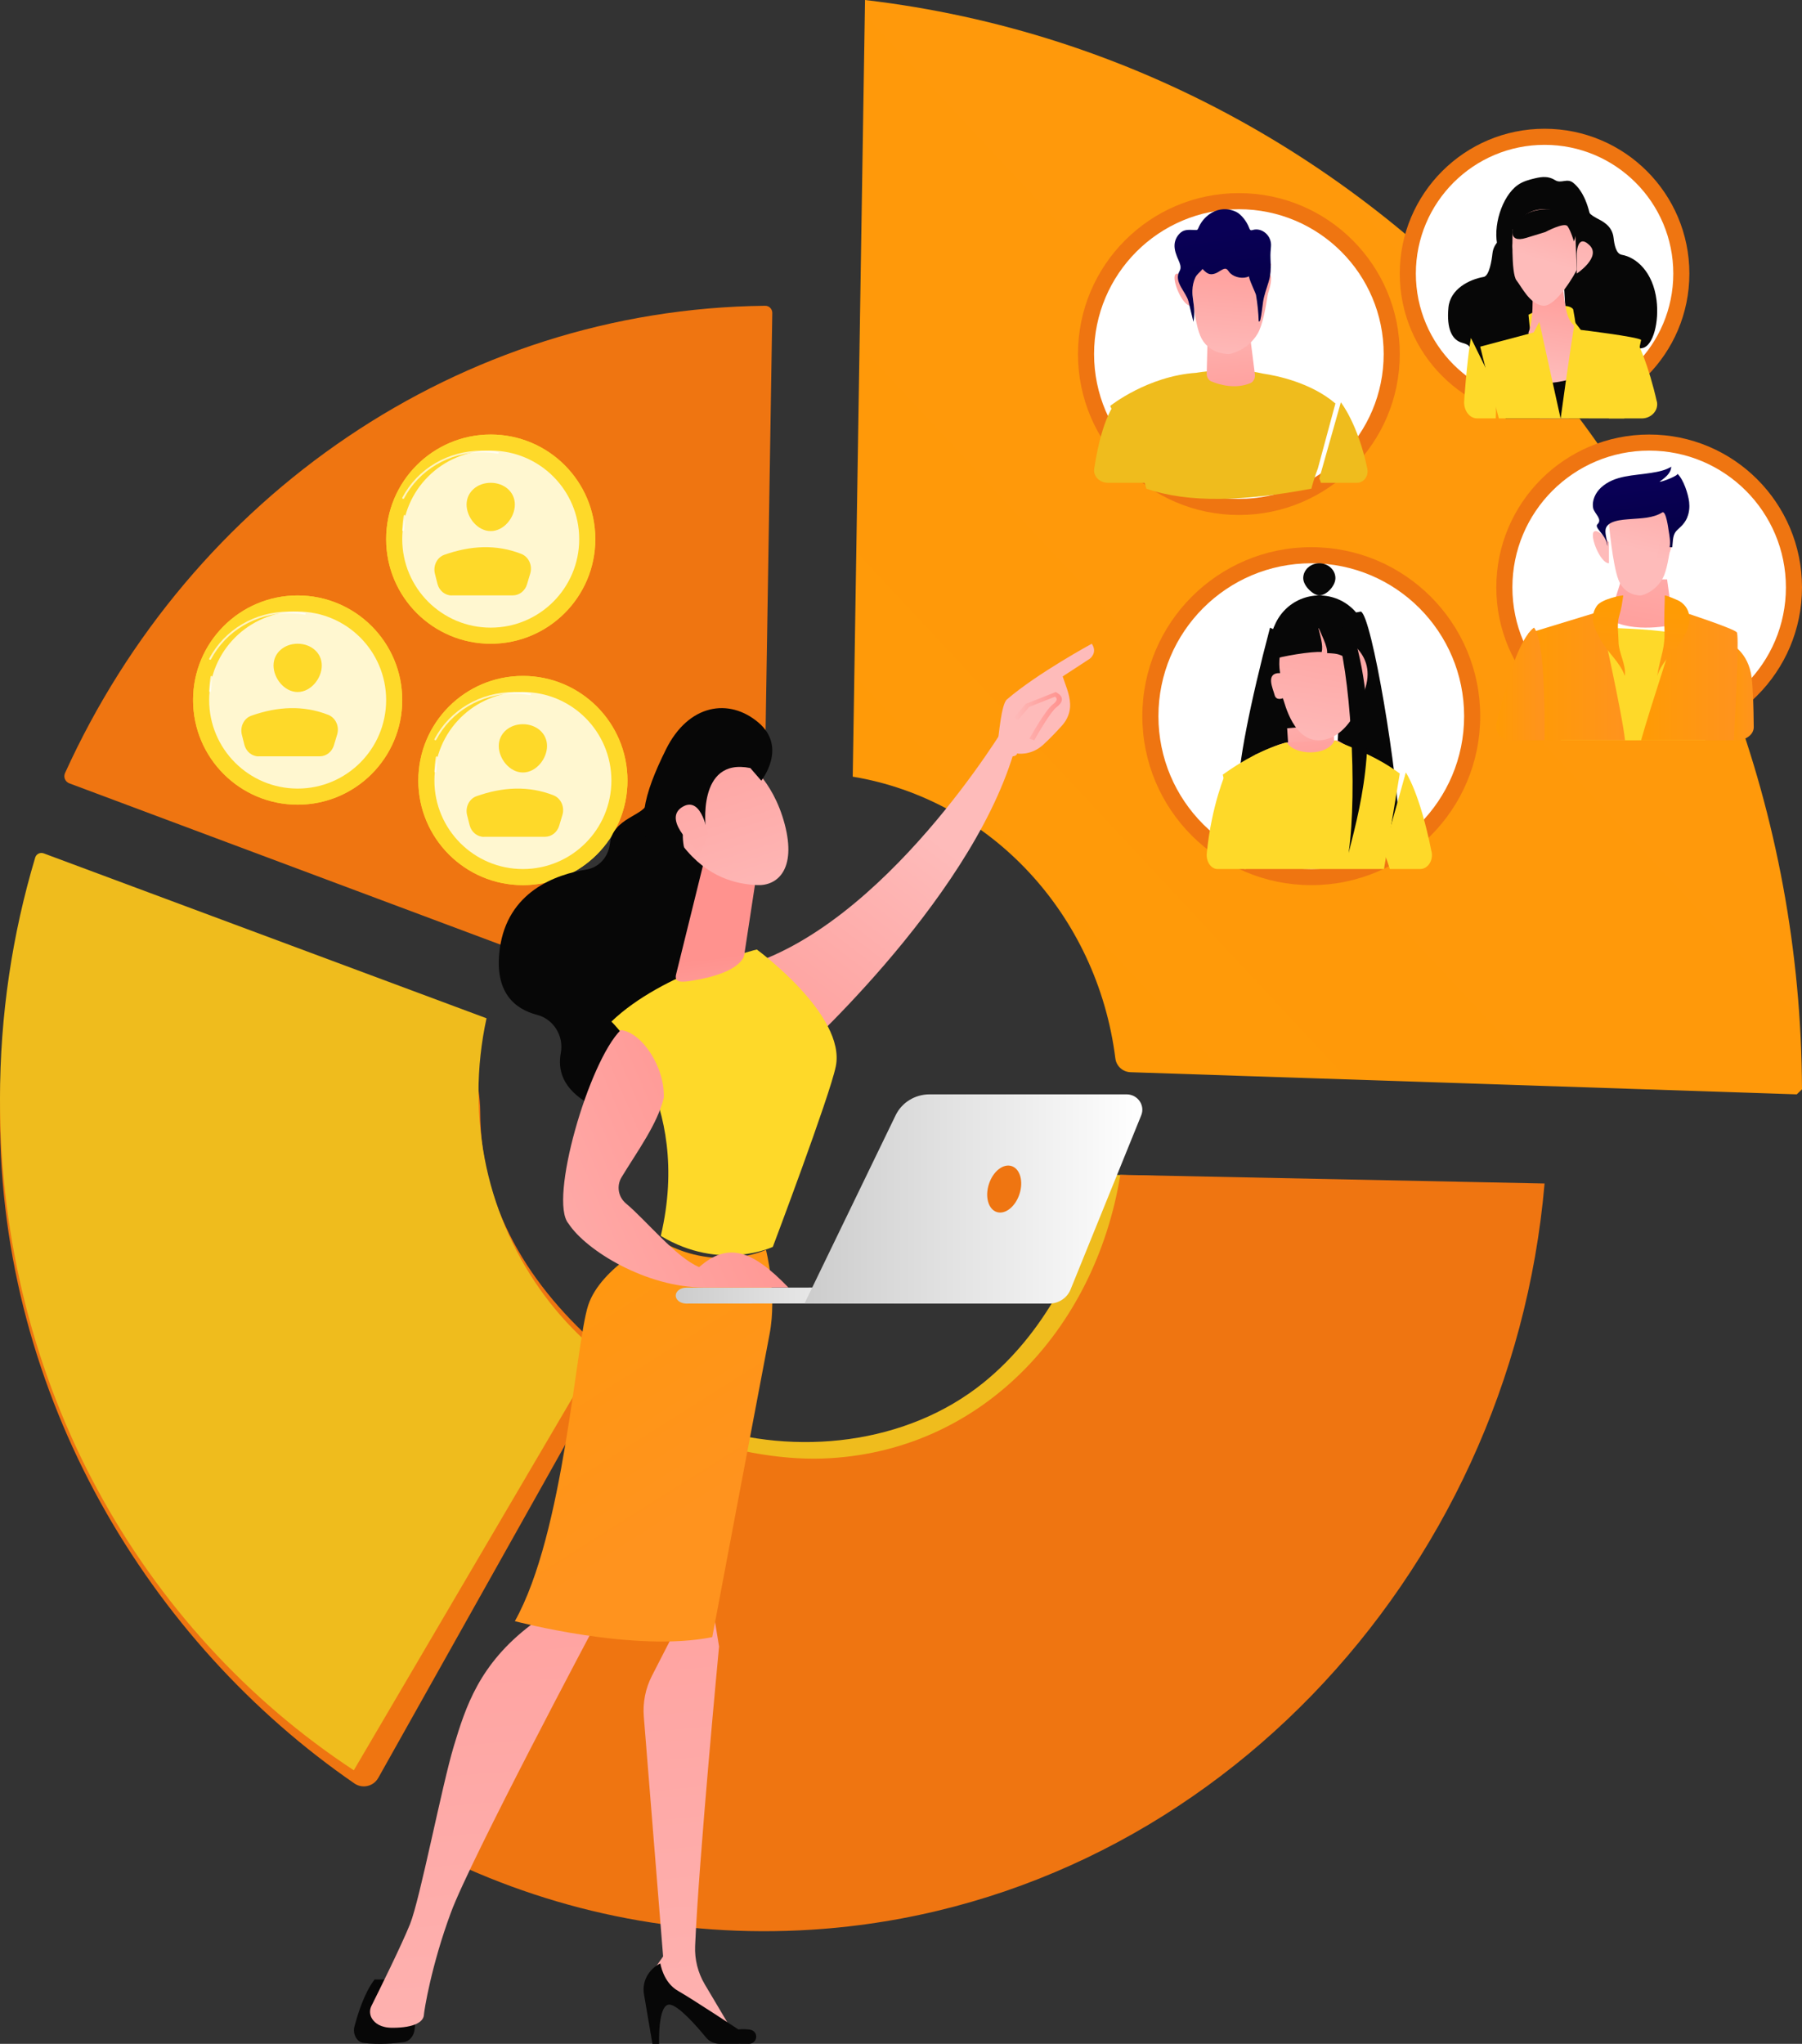 <svg width="112" height="127" viewBox="0 0 112 127" fill="none" xmlns="http://www.w3.org/2000/svg">
<rect x="0" y="0" width="112" height="127" fill="#333333" stroke="none"/>
<g clip-path="url(#clip0_71_350)">
<path d="M31.916 59C35.026 53.05 40.82 48.851 47.54 48.103L48 19.444C48 19.198 47.804 18.995 47.554 19C28.59 19.203 11.854 30.823 4.042 48.036C3.929 48.286 4.052 48.581 4.316 48.677L31.916 59Z" fill="#EF7511"/>
<path d="M69.248 73.005C68.864 72.995 68.515 73.237 68.403 73.605C68.082 74.635 67.49 76.603 67.393 76.854C66.922 78.068 66.374 79.248 65.728 80.38C64.534 82.479 63.005 84.398 61.117 85.922C56.335 89.781 49.461 90.497 43.728 88.587C43.563 88.533 43.403 88.475 43.243 88.412C42.942 88.301 42.607 88.427 42.456 88.703L28 114.967C35.019 118.473 41.626 119.392 49.913 118.86C73.99 117.322 92.903 97.843 95 73.692L69.252 73L69.248 73.005Z" fill="#EFBC1D"/>
<path d="M69.633 73C68.05 82.711 60.868 90.301 51.111 90.629C48.366 90.722 45.091 90.085 42.684 89.11C42.434 89.007 42.144 89.11 42.007 89.346L27 115.148C34.089 118.7 42.095 120.439 50.464 119.905C74.781 118.347 93.882 98.013 96 73.539L69.633 73Z" fill="#EF7511"/>
<path d="M23.513 110.47L37.945 84.755C38.047 84.571 38.003 84.344 37.843 84.213C33.402 80.499 29.848 75.511 29.848 69.049C29.848 67.452 29.137 65.135 29.463 63.641L2.318 54C0.813 58.866 0 64.052 0 69.421C0 86.777 9.285 102.044 22.028 110.818C22.524 111.162 23.216 111.002 23.508 110.475L23.513 110.47Z" fill="#EF7511"/>
<path d="M21.99 110L36.892 84.623C37.081 84.299 37.018 83.889 36.736 83.642C32.462 79.896 29.739 74.265 29.739 67.913C29.739 66.318 29.914 64.767 30.239 63.273L2.717 53.026C2.499 52.944 2.251 53.065 2.188 53.287C0.767 58.033 0 63.07 0 68.281C0 86.044 8.812 101.343 21.99 110Z" fill="#EFBC1D"/>
<path d="M53 48.26C61.561 49.68 68.198 56.828 69.323 65.764C69.381 66.242 69.781 66.609 70.268 66.624L111.674 68L112 67.686C111.873 33.331 87.034 3.898 53.764 0L53 48.26Z" fill="url(#paint0_linear_71_350)"/>
<path d="M77 32C82.523 32 87 27.523 87 22C87 16.477 82.523 12 77 12C71.477 12 67 16.477 67 22C67 27.523 71.477 32 77 32Z" fill="#EF7511"/>
<path d="M77 31C81.971 31 86 26.971 86 22C86 17.029 81.971 13 77 13C72.029 13 68 17.029 68 22C68 26.971 72.029 31 77 31Z" fill="white"/>
<path d="M71.732 30C71.879 29.381 72 28.979 72 28.979L69.369 25C69.369 25 68.519 25.768 68.008 29.124C67.937 29.589 68.342 30 68.868 30H71.737H71.732Z" fill="#EFBC1D"/>
<path d="M84.987 29.137C84.396 26.315 83.338 25 83.338 25L82 29.728C82 29.728 82.041 29.82 82.103 30H84.335C84.762 30 85.078 29.579 84.983 29.137H84.987Z" fill="#EFBC1D"/>
<path d="M71.251 30.363C73.851 31.276 77.385 31.146 81.508 30.363C81.605 29.982 81.736 29.57 81.911 29.101L83 25.071C81.474 23.768 79.335 23.337 78.508 23.216C76.593 22.762 74.352 23.165 74.352 23.165C71.314 23.369 69 25.224 69 25.224L70.881 29.31C71.032 29.653 71.153 30.006 71.251 30.367V30.363Z" fill="#EFBC1D"/>
<path d="M75.056 21L75 23.211C74.996 23.427 75.112 23.629 75.288 23.699C75.77 23.901 76.773 24.203 77.72 23.805C77.909 23.724 78.025 23.498 77.995 23.261L77.711 21H75.06H75.056Z" fill="url(#paint1_linear_71_350)"/>
<path d="M74 16.793C74 16.793 74.12 19.714 74.596 20.857C75.071 22 76.262 22 76.382 22C76.502 22 77.573 21.744 78.169 20.729C78.764 19.714 79 16.408 79 16.408C79 16.408 77.929 15.137 76.502 15.009C75.076 14.881 74.005 16.152 74.005 16.788L74 16.793Z" fill="url(#paint2_linear_71_350)"/>
<path d="M78.214 17.57C78.214 17.57 78.695 16.794 78.936 17.053C79.177 17.312 78.695 19 78.214 19C77.733 19 78.214 17.575 78.214 17.575V17.57Z" fill="url(#paint3_linear_71_350)"/>
<path d="M74 17.698C74 17.698 73.329 16.787 73.061 17.047C72.793 17.306 73.465 19 74 19V17.698Z" fill="url(#paint4_linear_71_350)"/>
<path d="M78.982 16.662C78.982 16.464 78.973 16.257 78.964 16.024C78.955 15.792 78.973 15.554 78.995 15.322C79.062 14.649 78.432 14.12 77.865 14.289C77.82 14.303 77.776 14.318 77.732 14.298C77.678 14.274 77.656 14.209 77.634 14.15C77.501 13.784 77.155 13.314 76.823 13.161C76.539 13.027 76.225 12.973 75.919 13.013C75.302 13.092 74.735 13.552 74.478 14.18C74.465 14.214 74.447 14.254 74.42 14.274C74.394 14.293 74.358 14.293 74.327 14.293C74.017 14.293 73.662 14.224 73.401 14.437C73.179 14.615 73.019 14.897 73.002 15.208C72.984 15.544 73.117 15.871 73.25 16.172C73.33 16.355 73.418 16.568 73.352 16.761C73.33 16.82 73.299 16.87 73.272 16.929C72.988 17.552 73.729 18.165 73.866 18.724L74.176 20C74.221 19.728 74.234 19.451 74.216 19.174C74.19 18.793 74.097 18.422 74.11 18.042C74.119 17.77 74.176 17.498 74.287 17.256C74.394 17.023 74.593 16.919 74.739 16.712C74.877 16.855 75.023 17.003 75.209 17.033C75.325 17.053 75.444 17.023 75.555 16.983C75.724 16.924 75.967 16.712 76.131 16.697C76.295 16.682 76.353 16.875 76.464 16.979C76.765 17.26 77.279 17.34 77.643 17.171C77.559 17.211 78.051 18.23 78.064 18.324C78.157 18.868 78.215 19.416 78.233 19.97C78.273 20 78.317 19.936 78.33 19.886C78.419 19.52 78.445 19.135 78.503 18.759C78.57 18.334 78.72 17.933 78.844 17.527C78.942 17.211 78.973 16.944 78.977 16.662H78.982Z" fill="url(#paint5_linear_71_350)"/>
<path d="M96 26C100.971 26 105 21.971 105 17C105 12.029 100.971 8 96 8C91.029 8 87 12.029 87 17C87 21.971 91.029 26 96 26Z" fill="#EF7511"/>
<path d="M96 25C100.418 25 104 21.418 104 17C104 12.582 100.418 9 96 9C91.582 9 88 12.582 88 17C88 21.418 91.582 25 96 25Z" fill="white"/>
<path d="M94.285 15.998C93.798 15.998 93.297 16.07 93.104 15.39C92.746 14.111 93.346 12.193 94.335 11.496C94.666 11.262 95.051 11.164 95.426 11.075C95.874 10.971 96.259 10.945 96.657 11.195C97.028 11.429 97.386 11.054 97.771 11.351C98.097 11.605 98.348 12 98.522 12.401C98.751 12.926 98.867 13.503 98.97 14.08C98.992 14.21 99.015 14.345 98.988 14.475C98.965 14.584 98.916 14.683 98.862 14.776C98.464 15.493 97.936 15.992 97.167 15.992H94.285V15.998Z" fill="#070707"/>
<path d="M94.331 14.005C94.331 14.005 94.425 14.211 93.826 14.533C93.494 14.714 92.844 14.981 92.76 15.755C92.718 16.157 92.569 17.148 92.213 17.208C91.33 17.359 90.133 17.953 90.025 19.109C89.899 20.437 90.25 21.131 90.881 21.302C91.344 21.427 91.461 21.563 91.367 22.086C91.278 22.589 91.634 24.389 92.405 24.852C94.135 25.883 95.645 21.191 95.645 21.191L96 15.136L94.34 14L94.331 14.005Z" fill="#070707"/>
<path d="M98.694 13C98.694 13 98.601 13.213 99.207 13.541C99.548 13.725 100.206 13.995 100.29 14.788C100.337 15.199 100.439 15.769 100.799 15.832C101.699 15.987 102.74 16.895 102.959 18.654C103.127 19.998 102.759 21.438 102.124 21.617C101.657 21.747 101.69 21.491 101.788 22.023C101.877 22.535 101.667 22.337 100.878 22.805C99.119 23.854 97.359 20.322 97.359 20.322L97 14.16L98.689 13H98.694Z" fill="#070707"/>
<path d="M96.105 19.139C96.105 19.139 97.484 18.777 97.778 19.222C97.923 19.964 98 20.697 98 20.697L96.408 21L95.357 20.756L95.106 20.609L95 19.559C95 19.559 95.54 19.241 96.1 19.139H96.105Z" fill="url(#paint6_linear_71_350)"/>
<path d="M95 15.58C95 15.58 94.65 14.79 94.124 15.054C93.598 15.317 94.916 17 94.916 17L95 15.58Z" fill="url(#paint7_linear_71_350)"/>
<path d="M98 15.816C98 15.816 98 14.484 98.781 15.224C99.562 15.964 98 17 98 17V15.816Z" fill="url(#paint8_linear_71_350)"/>
<path d="M102.974 24.942C102.488 22.786 101.784 21.097 101.566 21L100.245 23.996C100.245 23.996 99.976 24.892 100.002 26H102.037C102.645 26 103.106 25.485 102.979 24.938L102.974 24.942Z" fill="url(#paint9_linear_71_350)"/>
<path d="M92.966 26C93.017 24.89 92.996 24.191 92.996 24.191L91.422 21C91.422 21 91.225 21.977 91.028 24.559C91.02 24.677 91.011 24.799 91.003 24.922C90.964 25.498 91.332 25.995 91.794 25.995H92.966V26Z" fill="url(#paint10_linear_71_350)"/>
<path d="M95.706 26H97.51L98 20.323C98 20.323 97.586 20.204 97.379 19.404C97.172 18.604 97.069 17 97.069 17L95.207 17.457C95.207 17.457 95.414 19.637 95 20.666L95.711 26H95.706Z" fill="url(#paint11_linear_71_350)"/>
<path d="M98.73 25.996L99 23C97.046 24.043 95.037 23.993 93 23.44L93.577 26H98.73V25.996Z" fill="#070707"/>
<path d="M96.995 25.995C96.356 23.134 95.675 20 95.675 20L95.32 20.658L92 21.541C92.165 22.242 92.66 24.178 93.16 26H97L96.995 25.995Z" fill="url(#paint12_linear_71_350)"/>
<path d="M100.955 26C101.129 25.167 101.288 24.52 101.288 24.52L102 21.122C101.775 20.923 98.25 20.498 98.25 20.498L97.871 20C97.871 20 97.4 23.023 97 26H100.955Z" fill="url(#paint13_linear_71_350)"/>
<path d="M94.019 14.268C94.019 14.268 93.902 16.97 94.253 17.42C94.604 17.87 95.073 18.883 95.892 18.996C96.712 19.108 98 16.857 98 16.745C98 16.632 97.883 13.705 97.883 13.705C97.883 13.705 95.424 11.792 94.014 14.268H94.019Z" fill="url(#paint14_linear_71_350)"/>
<path d="M94.063 14.056C94.063 14.056 93.668 15.146 94.855 14.783L96.043 14.419C96.043 14.419 97.23 13.784 97.428 14.056C97.626 14.329 97.824 15 97.824 15C97.824 15 98.22 14.056 97.824 13.511C97.428 12.966 94.954 12.512 94.059 14.056H94.063Z" fill="#070707"/>
<path d="M81.5 55C87.299 55 92 50.299 92 44.5C92 38.701 87.299 34 81.5 34C75.701 34 71 38.701 71 44.5C71 50.299 75.701 55 81.5 55Z" fill="#EF7511"/>
<path d="M81.5 54C86.747 54 91 49.747 91 44.5C91 39.253 86.747 35 81.5 35C76.253 35 72 39.253 72 44.5C72 49.747 76.253 54 81.5 54Z" fill="white"/>
<path d="M82 43C83.657 43 85 41.657 85 40C85 38.343 83.657 37 82 37C80.343 37 79 38.343 79 40C79 41.657 80.343 43 82 43Z" fill="#070707"/>
<path d="M78.937 39C77.711 43.618 76.878 47.818 77.015 49L80.586 48.587L81 40.043L78.937 39Z" fill="#070707"/>
<path d="M83.484 38.212L83 49.472L87 52C86.917 48.152 85.26 38.264 84.583 38L83.484 38.212Z" fill="#070707"/>
<path d="M82.867 45L83 47.62L80.177 48L80 45.252L82.867 45Z" fill="url(#paint15_linear_71_350)"/>
<path d="M84.873 42.72C84.873 42.72 84.172 45.624 82.284 45.969C80.395 46.319 79.832 43.584 79.736 43.386C79.736 43.386 79.314 43.57 79.218 43.178C79.121 42.786 78.624 41.804 79.563 41.823C79.563 41.823 79.38 40.845 79.705 40.368C80.03 39.891 80.685 38.734 82.035 39.056C83.385 39.377 85.548 40.434 84.873 42.715V42.72Z" fill="url(#paint16_linear_71_350)"/>
<path d="M83.125 46.006L85 47.082L82.543 50L78 46.904C78.69 46.625 79.37 46.245 79.993 46.134L83.12 46L83.125 46.006Z" fill="url(#paint17_linear_71_350)"/>
<path d="M79.313 38.745C78.718 39.611 79.184 40.378 79.025 41C79.606 40.781 81.558 40.457 82.144 40.517C82.263 40.104 82.028 39.412 81.904 38.869C82.096 39.387 82.532 40.173 82.484 40.582C83.276 40.622 83.112 40.632 84 41L83.309 38.501C81.769 37.754 80.445 37.849 79.313 38.745Z" fill="#070707"/>
<path d="M83 35.922C83 36.432 82.415 37 82 37C81.656 37 81 36.432 81 35.922C81 35.413 81.451 35 82 35C82.549 35 83 35.413 83 35.922Z" fill="#070707"/>
<path d="M86.02 54L87 48.065C85.662 47.075 84.428 46.607 82.953 46C82.497 47.033 80.415 46.926 79.979 46.128C78.592 46.511 77.274 47.219 76 48.134L77.343 54H86.02Z" fill="url(#paint18_linear_71_350)"/>
<path d="M88.977 52.94C88.234 49.205 87.376 48 87.376 48L86 52.913C86 52.913 86.165 53.306 86.385 54H88.261C88.738 54 89.087 53.483 88.981 52.94H88.977Z" fill="url(#paint19_linear_71_350)"/>
<path d="M77.431 54C77.57 53.352 77.756 52.672 78 51.969L76.193 48C76.193 48 75.3 50.004 75.005 53.02C74.955 53.543 75.271 54 75.675 54H77.431Z" fill="url(#paint20_linear_71_350)"/>
<path d="M83 39C83.925 41.637 84.385 49.069 83.821 53C84.703 49.569 85.806 45.216 84.125 39.363L83 39Z" fill="#070707"/>
<path d="M102.5 46C107.747 46 112 41.747 112 36.5C112 31.253 107.747 27 102.5 27C97.253 27 93 31.253 93 36.5C93 41.747 97.253 46 102.5 46Z" fill="#EF7511"/>
<path d="M102.5 45C107.194 45 111 41.194 111 36.5C111 31.806 107.194 28 102.5 28C97.806 28 94 31.806 94 36.5C94 41.194 97.806 45 102.5 45Z" fill="white"/>
<path d="M107.939 46C108.527 46 109.006 45.632 109 45.18C108.988 43.885 108.951 42.744 108.873 42.115C108.673 40.508 107.564 40 107.564 40L107 46H107.933H107.939Z" fill="url(#paint21_linear_71_350)"/>
<path d="M105.995 46C105.922 42.619 105.855 39.829 105.855 39.829C104.164 38.888 97.926 39.005 97.926 39.005C97.926 39.005 97.491 42.264 97 46H106H105.995Z" fill="url(#paint22_linear_71_350)"/>
<path d="M95.509 46H101C100.824 44.298 99.406 38 99.406 38L95 39.346C95 39.346 95.347 43.273 95.347 44.498C95.347 44.781 95.425 45.322 95.509 46Z" fill="url(#paint23_linear_71_350)"/>
<path d="M95.996 46C96.016 43.817 95.978 39.786 95.344 39C95.344 39 94.521 39.457 93.693 42.425C93.452 43.283 93.235 44.095 93.031 44.87C92.885 45.435 93.272 45.995 93.816 45.995H95.996V46Z" fill="url(#paint24_linear_71_350)"/>
<path d="M107.767 45.995C107.934 42.811 108.085 39.42 107.944 39.285C107.683 39.025 104.531 38 104.531 38C104.531 38 102.475 44.258 102 46H107.767V45.995Z" fill="url(#paint25_linear_71_350)"/>
<path d="M100 38.467L100.775 36H103.615L104 38.818C104 38.818 101.546 39.407 100 38.467Z" fill="url(#paint26_linear_71_350)"/>
<path d="M100 32.529C100 32.529 100.219 35.041 100.589 36.02C100.959 37 101.88 37 101.973 37C102.065 37 102.894 36.781 103.356 35.911C103.819 35.041 104 32.206 104 32.206C104 32.206 103.171 31.117 102.065 31.008C100.959 30.898 100.004 31.982 100.004 32.529H100Z" fill="url(#paint27_linear_71_350)"/>
<path d="M103.215 33.574C103.215 33.574 103.697 32.794 103.936 33.052C104.175 33.311 103.697 35 103.215 35C102.732 35 103.215 33.574 103.215 33.574Z" fill="url(#paint28_linear_71_350)"/>
<path d="M100 33.699C100 33.699 99.328 32.787 99.061 33.046C98.794 33.305 99.461 35 100 35V33.699Z" fill="url(#paint29_linear_71_350)"/>
<path d="M104.867 32.143C104.994 31.842 105.022 31.506 104.985 31.184C104.924 30.696 104.642 29.793 104.252 29.432C104.365 29.536 103.304 29.95 103.145 29.937C103.464 29.698 103.858 29.423 103.872 29C103.506 29.231 103.056 29.314 102.619 29.384C101.53 29.562 100.357 29.523 99.516 30.29C99.165 30.608 98.93 31.105 99.019 31.568C99.085 31.903 99.624 32.261 99.291 32.57C99.056 32.788 99.77 33.189 99.883 33.808C99.892 33.852 99.901 33.9 99.915 33.943C99.906 33.625 99.775 33.285 99.784 32.976C99.803 32.339 100.831 32.296 101.333 32.256C102.004 32.2 102.732 32.204 103.314 31.842C103.548 31.694 103.699 32.888 103.708 32.949C103.764 33.289 103.835 33.656 103.774 34H103.938C103.985 33.599 103.938 33.211 104.262 32.919C104.417 32.775 104.572 32.636 104.694 32.466C104.764 32.365 104.825 32.261 104.872 32.147L104.867 32.143Z" fill="url(#paint30_linear_71_350)"/>
<path d="M100.889 37.005C100.809 37.54 100.784 37.794 100.629 38.311C100.49 38.773 100.591 39.419 100.599 39.908C100.612 40.587 101.09 41.335 100.985 42C100.717 41.169 99.895 40.523 99.475 39.742C99.064 38.985 98.771 38.371 99.241 37.656C99.53 37.212 100.893 36.963 100.884 37.005H100.889Z" fill="url(#paint31_linear_71_350)"/>
<path d="M103.447 38.969C103.513 40.339 103.231 40.616 103 42C103.311 41.062 104.003 40.572 104.55 39.741C105.091 38.92 105.266 37.893 104.38 37.348C104.319 37.313 103.466 36.938 103.471 37.009C103.48 37.21 103.419 38.38 103.447 38.973V38.969Z" fill="url(#paint32_linear_71_350)"/>
<path d="M18.5 50C22.09 50 25 47.09 25 43.5C25 39.91 22.09 37 18.5 37C14.91 37 12 39.91 12 43.5C12 47.09 14.91 50 18.5 50Z" fill="url(#paint33_linear_71_350)"/>
<path d="M18.5 50C22.09 50 25 47.09 25 43.5C25 39.91 22.09 37 18.5 37C14.91 37 12 39.91 12 43.5C12 47.09 14.91 50 18.5 50Z" fill="url(#paint34_linear_71_350)"/>
<path opacity="0.7" d="M13.055 43C13.02 43 12.996 42.965 13.001 42.925C13.015 42.634 13.04 42.344 13.085 42.059C13.09 42.018 13.119 41.995 13.154 42.001C13.189 42.007 13.208 42.041 13.203 42.082C13.159 42.361 13.134 42.646 13.119 42.93C13.119 42.965 13.09 42.994 13.06 42.994L13.055 43Z" fill="white"/>
<path opacity="0.7" d="M13.053 40.995C13.053 40.995 13.034 40.995 13.03 40.991C13.002 40.978 12.992 40.946 13.006 40.919C13.955 39.119 15.851 38 17.953 38C18.289 38 18.626 38.027 18.953 38.085C18.985 38.09 19.004 38.116 18.999 38.148C18.995 38.179 18.967 38.197 18.934 38.193C18.612 38.134 18.285 38.108 17.958 38.108C15.898 38.108 14.043 39.205 13.114 40.969C13.104 40.987 13.086 41 13.062 41L13.053 40.995Z" fill="white"/>
<path opacity="0.78" d="M18.5 49C21.538 49 24 46.538 24 43.5C24 40.462 21.538 38 18.5 38C15.462 38 13 40.462 13 43.5C13 46.538 15.462 49 18.5 49Z" fill="white"/>
<path d="M20 41.352C20 42.144 19.327 43 18.5 43C17.673 43 17 42.144 17 41.352C17 40.561 17.673 40 18.5 40C19.327 40 20 40.561 20 41.352Z" fill="url(#paint35_linear_71_350)"/>
<path d="M16.076 46.995H19.875C20.276 46.995 20.63 46.718 20.753 46.315L20.956 45.636C21.107 45.137 20.861 44.599 20.399 44.417C18.851 43.813 17.256 43.894 15.618 44.473C15.16 44.634 14.905 45.157 15.033 45.656L15.188 46.275C15.297 46.703 15.66 47 16.076 47V46.995Z" fill="url(#paint36_linear_71_350)"/>
<path d="M30.5 40C34.09 40 37 37.09 37 33.5C37 29.91 34.09 27 30.5 27C26.91 27 24 29.91 24 33.5C24 37.09 26.91 40 30.5 40Z" fill="url(#paint37_linear_71_350)"/>
<path d="M30.5 40C34.09 40 37 37.09 37 33.5C37 29.91 34.09 27 30.5 27C26.91 27 24 29.91 24 33.5C24 37.09 26.91 40 30.5 40Z" fill="url(#paint38_linear_71_350)"/>
<path opacity="0.7" d="M25.055 33C25.02 33 24.996 32.965 25.001 32.925C25.015 32.634 25.04 32.344 25.085 32.059C25.09 32.018 25.119 31.995 25.154 32.001C25.189 32.007 25.208 32.041 25.203 32.082C25.159 32.361 25.134 32.646 25.119 32.93C25.119 32.965 25.09 32.994 25.06 32.994L25.055 33Z" fill="white"/>
<path opacity="0.7" d="M25.053 30.995C25.053 30.995 25.035 30.995 25.03 30.991C25.002 30.978 24.992 30.946 25.006 30.919C25.955 29.119 27.851 28 29.953 28C30.289 28 30.626 28.027 30.953 28.085C30.985 28.09 31.004 28.116 30.999 28.148C30.995 28.179 30.967 28.197 30.934 28.192C30.612 28.134 30.285 28.108 29.958 28.108C27.898 28.108 26.043 29.204 25.114 30.969C25.105 30.987 25.086 31 25.062 31L25.053 30.995Z" fill="white"/>
<path opacity="0.78" d="M30.5 39C33.538 39 36 36.538 36 33.5C36 30.462 33.538 28 30.5 28C27.462 28 25 30.462 25 33.5C25 36.538 27.462 39 30.5 39Z" fill="white"/>
<path d="M32 31.352C32 32.144 31.327 33 30.5 33C29.673 33 29 32.144 29 31.352C29 30.561 29.673 30 30.5 30C31.327 30 32 30.561 32 31.352Z" fill="url(#paint39_linear_71_350)"/>
<path d="M28.076 36.995H31.875C32.276 36.995 32.63 36.718 32.753 36.315L32.956 35.636C33.106 35.137 32.861 34.599 32.399 34.417C30.851 33.813 29.256 33.894 27.618 34.473C27.16 34.634 26.905 35.157 27.033 35.656L27.189 36.275C27.297 36.703 27.66 37 28.076 37V36.995Z" fill="url(#paint40_linear_71_350)"/>
<path d="M32.5 55C36.09 55 39 52.09 39 48.5C39 44.91 36.09 42 32.5 42C28.91 42 26 44.91 26 48.5C26 52.09 28.91 55 32.5 55Z" fill="url(#paint41_linear_71_350)"/>
<path d="M32.5 55C36.09 55 39 52.09 39 48.5C39 44.91 36.09 42 32.5 42C28.91 42 26 44.91 26 48.5C26 52.09 28.91 55 32.5 55Z" fill="url(#paint42_linear_71_350)"/>
<path opacity="0.7" d="M27.055 48C27.02 48 26.996 47.965 27.001 47.925C27.015 47.634 27.04 47.344 27.085 47.059C27.09 47.018 27.119 46.995 27.154 47.001C27.189 47.007 27.208 47.041 27.203 47.082C27.159 47.361 27.134 47.646 27.119 47.93C27.119 47.965 27.09 47.994 27.06 47.994L27.055 48Z" fill="white"/>
<path opacity="0.7" d="M27.053 45.995C27.053 45.995 27.035 45.995 27.03 45.991C27.002 45.978 26.992 45.946 27.006 45.919C27.955 44.119 29.851 43 31.953 43C32.289 43 32.626 43.027 32.953 43.085C32.985 43.09 33.004 43.116 32.999 43.148C32.995 43.179 32.967 43.197 32.934 43.193C32.612 43.134 32.285 43.108 31.958 43.108C29.898 43.108 28.043 44.205 27.114 45.969C27.105 45.987 27.086 46 27.062 46L27.053 45.995Z" fill="white"/>
<path opacity="0.78" d="M32.5 54C35.538 54 38 51.538 38 48.5C38 45.462 35.538 43 32.5 43C29.462 43 27 45.462 27 48.5C27 51.538 29.462 54 32.5 54Z" fill="white"/>
<path d="M34 46.352C34 47.144 33.327 48 32.5 48C31.673 48 31 47.144 31 46.352C31 45.561 31.673 45 32.5 45C33.327 45 34 45.561 34 46.352Z" fill="url(#paint43_linear_71_350)"/>
<path d="M30.076 51.995H33.875C34.276 51.995 34.63 51.718 34.753 51.315L34.956 50.636C35.106 50.137 34.861 49.599 34.399 49.417C32.851 48.813 31.256 48.894 29.618 49.473C29.16 49.634 28.905 50.157 29.033 50.656L29.189 51.275C29.297 51.703 29.66 52 30.076 52V51.995Z" fill="url(#paint44_linear_71_350)"/>
<path d="M42.279 48C42.279 48 40.565 48.884 40.248 49.897C39.993 50.711 38.099 50.816 37.91 52.414C37.816 53.238 37.235 53.902 36.46 54.027C34.524 54.341 31.539 55.405 31.062 58.96C30.698 61.672 32.006 62.705 33.381 63.06C34.392 63.319 35.057 64.358 34.854 65.436C34.661 66.47 34.949 67.663 36.645 68.607C40.437 70.724 44.225 63.594 44.225 63.594L45 51.151L42.284 48.005L42.279 48Z" fill="#070707"/>
<path d="M62.543 45C62.543 45 54.986 57.663 46 60.111C46 60.111 47.749 65.396 49.102 66C49.102 66 60.157 56.224 63 46.798L62.543 45Z" fill="url(#paint45_linear_71_350)"/>
<path d="M26 123.857L25.772 126.088C25.728 126.511 25.448 126.846 25.093 126.893C24.493 126.976 23.529 127.06 22.588 126.94C22.176 126.888 21.904 126.386 22.032 125.916C22.259 125.054 22.68 123.763 23.284 123H25.36C25.746 123 26.039 123.402 25.996 123.857H26Z" fill="#070707"/>
<path d="M44.314 100.005L44.692 102.309C44.692 102.309 43.426 115.606 43.204 120.925C43.171 121.759 43.379 122.583 43.799 123.293L46 127L40.412 123.578L40.299 122.872L41.215 121.568L40.015 106.668C39.944 105.79 40.119 104.913 40.516 104.138L41.673 101.883L44.319 100L44.314 100.005Z" fill="url(#paint46_linear_71_350)"/>
<path d="M46.525 126.996H44.734C44.397 126.996 44.085 126.853 43.881 126.604C43.322 125.923 42.166 124.596 41.617 124.56C40.873 124.516 40.967 127 40.967 127H40.55L40.025 123.91C39.892 123.131 40.304 122.365 41.043 122C41.043 122 41.214 123.18 42.138 123.705C43.061 124.231 45.89 126.101 45.89 126.101C45.89 126.101 46.236 126.056 46.615 126.118C47.178 126.216 47.103 127 46.525 127V126.996Z" fill="#070707"/>
<path d="M37 100.957C37 100.957 29.255 115.516 28.026 118.838C26.797 122.16 26.362 124.933 26.347 125.198C26.323 125.609 25.804 126 24.388 126C23.657 126 23.297 125.711 23.119 125.428C22.971 125.188 22.961 124.885 23.089 124.635C23.539 123.735 24.96 120.863 25.483 119.562C26.11 118.006 27.463 110.961 28.203 108.51C28.944 106.059 29.783 103.403 33.011 100.957C33.011 100.957 35.228 98.804 36.995 100.957H37Z" fill="url(#paint47_linear_71_350)"/>
<path d="M41.07 76.797C43.076 68.29 38 63.479 38 63.479C41.204 60.399 47.038 59 47.038 59C47.038 59 52.609 63.077 51.945 66.272C51.559 68.142 48.033 77.477 48.033 77.477C48.033 77.477 44.77 79.024 41.07 76.797Z" fill="url(#paint48_linear_71_350)"/>
<path d="M36.561 81.097C37.353 78.704 40.864 77 40.864 77C44.447 79.167 47.607 77.661 47.607 77.661C47.607 77.661 48.317 80.388 47.828 82.917C47.339 85.451 44.269 101.725 44.269 101.725C39.434 102.709 32 100.735 32 100.735C35.079 95.234 35.77 83.491 36.561 81.097Z" fill="url(#paint49_linear_71_350)"/>
<path d="M43.723 53.656L42.027 60.523C41.862 61.127 42.476 61.029 43.156 60.913C44.27 60.723 45.697 60.337 46.177 59.556C46.223 59.477 46.249 59.389 46.264 59.296L46.991 54.534C47.048 54.157 46.821 53.79 46.435 53.637L45.027 53.075C44.486 52.856 43.857 53.135 43.718 53.656H43.723Z" fill="url(#paint50_linear_71_350)"/>
<path d="M46.274 47.248C46.274 47.248 48.017 48.362 48.769 51.203C49.521 54.043 48.301 55.059 47.051 54.997C45.8 54.936 43.992 54.569 42.423 52.533C40.854 50.497 43.987 45.884 46.274 47.248Z" fill="url(#paint51_linear_71_350)"/>
<path d="M43.871 51.532C43.871 51.532 43.271 47.04 46.636 47.725L47.316 48.509C47.316 48.509 48.965 46.453 47.142 44.9C45.319 43.347 42.789 43.742 41.388 46.572C39.986 49.403 39.48 51.392 40.652 53.147C41.823 54.908 42.709 53.397 42.709 53.397C42.709 53.397 42.17 51.875 42.615 51.22C43.06 50.566 43.637 51.599 43.637 51.599L43.867 51.527L43.871 51.532Z" fill="#070707"/>
<path d="M44 51.905C44 51.905 43.661 49.418 42.436 50.127C41.215 50.837 42.877 52.452 43.543 53L44 51.905Z" fill="url(#paint52_linear_71_350)"/>
<path d="M63.209 46.818C63.233 47.06 62.297 47.227 62 46.191C62.082 45.74 62.225 43.769 62.581 43.462C64.476 41.831 67.858 40 67.858 40C68.237 40.558 67.738 40.929 67.738 40.929L66.049 42.031C66.227 42.598 66.481 43.095 66.51 43.741C66.534 44.229 66.347 44.708 66.011 45.08C65.675 45.452 65.224 45.93 64.816 46.297C64.044 46.985 63.199 46.818 63.199 46.818H63.209Z" fill="url(#paint53_linear_71_350)"/>
<path d="M64.281 45.996L63.979 45.905C64.018 45.834 64.964 44.131 65.423 43.779C65.596 43.646 65.68 43.53 65.675 43.439C65.675 43.389 65.635 43.34 65.574 43.29L63.979 43.92L63.274 44.736L63 44.608L63.75 43.738L65.619 43L65.703 43.05C65.893 43.166 65.988 43.286 65.999 43.427C66.01 43.593 65.904 43.762 65.658 43.949C65.311 44.214 64.55 45.519 64.281 46V45.996Z" fill="url(#paint54_linear_71_350)"/>
<path d="M42.625 81C42.625 81 42.645 81 42.66 81L57.345 80.989C57.71 80.989 58 80.768 58 80.494C58 80.221 57.705 79.996 57.34 80L42.655 80.011C42.29 80.011 42 80.232 42 80.506C42 80.772 42.275 80.985 42.625 81Z" fill="url(#paint55_linear_71_350)"/>
<path d="M70.02 68H57.774C56.868 68 56.048 68.507 55.663 69.305L50 81H65.217C65.798 81 66.323 80.655 66.538 80.128L70.93 69.305C71.185 68.68 70.71 68 70.02 68Z" fill="url(#paint56_linear_71_350)"/>
<path d="M63.364 74.195C63.62 73.407 63.403 72.629 62.877 72.458C62.353 72.286 61.719 72.785 61.464 73.573C61.208 74.361 61.425 75.139 61.95 75.311C62.475 75.482 63.108 74.983 63.364 74.195Z" fill="#EF7511"/>
<path d="M38.584 64C36.601 65.951 34.084 74.591 35.335 76.031C36.433 77.712 40.177 80 43.743 80H49C46.789 77.712 45.271 77.134 43.456 78.733C42.017 78.136 40.152 75.819 38.911 74.784C38.421 74.379 38.307 73.686 38.634 73.146C39.623 71.518 40.864 69.842 41.255 68.219C41.339 66.317 39.895 64.14 38.584 64.005V64Z" fill="url(#paint57_linear_71_350)"/>
</g>
<defs>
<linearGradient id="paint0_linear_71_350" x1="15.504" y1="95.608" x2="286.279" y2="-156.67" gradientUnits="userSpaceOnUse">
<stop stop-color="#FF9B04"/>
<stop offset="1" stop-color="#FF931E"/>
</linearGradient>
<linearGradient id="paint1_linear_71_350" x1="76.231" y1="18.512" x2="76.908" y2="27.453" gradientUnits="userSpaceOnUse">
<stop stop-color="#FEBBBA"/>
<stop offset="1" stop-color="#FF928E"/>
</linearGradient>
<linearGradient id="paint2_linear_71_350" x1="76.059" y1="22.567" x2="76.831" y2="13.357" gradientUnits="userSpaceOnUse">
<stop stop-color="#FEBBBA"/>
<stop offset="1" stop-color="#FF928E"/>
</linearGradient>
<linearGradient id="paint3_linear_71_350" x1="78.21" y1="21.951" x2="78.907" y2="13.754" gradientUnits="userSpaceOnUse">
<stop stop-color="#FEBBBA"/>
<stop offset="1" stop-color="#FF928E"/>
</linearGradient>
<linearGradient id="paint4_linear_71_350" x1="73.215" y1="21.596" x2="73.847" y2="13.361" gradientUnits="userSpaceOnUse">
<stop stop-color="#FEBBBA"/>
<stop offset="1" stop-color="#FF928E"/>
</linearGradient>
<linearGradient id="paint5_linear_71_350" x1="75.883" y1="14.293" x2="77.202" y2="23.44" gradientUnits="userSpaceOnUse">
<stop stop-color="#090056"/>
<stop offset="1" stop-color="#020039"/>
</linearGradient>
<linearGradient id="paint6_linear_71_350" x1="93.997" y1="3.627" x2="94.936" y2="9.701" gradientUnits="userSpaceOnUse">
<stop stop-color="#FF928E"/>
<stop offset="1" stop-color="#FED929"/>
</linearGradient>
<linearGradient id="paint7_linear_71_350" x1="94.756" y1="15.392" x2="96.962" y2="6.017" gradientUnits="userSpaceOnUse">
<stop stop-color="#FEBBBA"/>
<stop offset="1" stop-color="#FF928E"/>
</linearGradient>
<linearGradient id="paint8_linear_71_350" x1="98.034" y1="17.071" x2="101.067" y2="6.848" gradientUnits="userSpaceOnUse">
<stop stop-color="#FEBBBA"/>
<stop offset="1" stop-color="#FF928E"/>
</linearGradient>
<linearGradient id="paint9_linear_71_350" x1="97.976" y1="4.418" x2="98.787" y2="10.21" gradientUnits="userSpaceOnUse">
<stop stop-color="#FF928E"/>
<stop offset="1" stop-color="#FED929"/>
</linearGradient>
<linearGradient id="paint10_linear_71_350" x1="89.314" y1="2.692" x2="90.563" y2="9.252" gradientUnits="userSpaceOnUse">
<stop stop-color="#FF928E"/>
<stop offset="1" stop-color="#FED929"/>
</linearGradient>
<linearGradient id="paint11_linear_71_350" x1="96.124" y1="23.457" x2="97.364" y2="15.938" gradientUnits="userSpaceOnUse">
<stop stop-color="#FEBBBA"/>
<stop offset="1" stop-color="#FF928E"/>
</linearGradient>
<linearGradient id="paint12_linear_71_350" x1="91.381" y1="4.89" x2="92.223" y2="10.843" gradientUnits="userSpaceOnUse">
<stop stop-color="#FF928E"/>
<stop offset="1" stop-color="#FED929"/>
</linearGradient>
<linearGradient id="paint13_linear_71_350" x1="96.329" y1="5.213" x2="97.092" y2="10.874" gradientUnits="userSpaceOnUse">
<stop stop-color="#FF928E"/>
<stop offset="1" stop-color="#FED929"/>
</linearGradient>
<linearGradient id="paint14_linear_71_350" x1="95.79" y1="16.192" x2="98.126" y2="8.436" gradientUnits="userSpaceOnUse">
<stop stop-color="#FEBBBA"/>
<stop offset="1" stop-color="#FF928E"/>
</linearGradient>
<linearGradient id="paint15_linear_71_350" x1="79.332" y1="41.678" x2="82.568" y2="50.76" gradientUnits="userSpaceOnUse">
<stop stop-color="#FEBBBA"/>
<stop offset="1" stop-color="#FF928E"/>
</linearGradient>
<linearGradient id="paint16_linear_71_350" x1="81.091" y1="46.914" x2="83.5" y2="32.487" gradientUnits="userSpaceOnUse">
<stop stop-color="#FEBBBA"/>
<stop offset="1" stop-color="#FF928E"/>
</linearGradient>
<linearGradient id="paint17_linear_71_350" x1="80.498" y1="39.172" x2="82.281" y2="51.016" gradientUnits="userSpaceOnUse">
<stop stop-color="#FEBBBA"/>
<stop offset="1" stop-color="#FF928E"/>
</linearGradient>
<linearGradient id="paint18_linear_71_350" x1="81.502" y1="28.015" x2="81.502" y2="38.905" gradientUnits="userSpaceOnUse">
<stop stop-color="#FF928E"/>
<stop offset="1" stop-color="#FED929"/>
</linearGradient>
<linearGradient id="paint19_linear_71_350" x1="87.5" y1="27.729" x2="87.5" y2="38.739" gradientUnits="userSpaceOnUse">
<stop stop-color="#FF928E"/>
<stop offset="1" stop-color="#FED929"/>
</linearGradient>
<linearGradient id="paint20_linear_71_350" x1="76.501" y1="27.419" x2="76.501" y2="38.559" gradientUnits="userSpaceOnUse">
<stop stop-color="#FF928E"/>
<stop offset="1" stop-color="#FED929"/>
</linearGradient>
<linearGradient id="paint21_linear_71_350" x1="107" y1="43" x2="109" y2="43" gradientUnits="userSpaceOnUse">
<stop stop-color="#FF9B04"/>
<stop offset="1" stop-color="#FF931E"/>
</linearGradient>
<linearGradient id="paint22_linear_71_350" x1="130.445" y1="-8.394" x2="122.51" y2="8.908" gradientUnits="userSpaceOnUse">
<stop stop-color="#FF928E"/>
<stop offset="1" stop-color="#FED929"/>
</linearGradient>
<linearGradient id="paint23_linear_71_350" x1="95.005" y1="42" x2="101" y2="42" gradientUnits="userSpaceOnUse">
<stop stop-color="#FF9B04"/>
<stop offset="1" stop-color="#FF931E"/>
</linearGradient>
<linearGradient id="paint24_linear_71_350" x1="93.003" y1="42.503" x2="96.001" y2="42.503" gradientUnits="userSpaceOnUse">
<stop stop-color="#FF9B04"/>
<stop offset="1" stop-color="#FF931E"/>
</linearGradient>
<linearGradient id="paint25_linear_71_350" x1="101.995" y1="41.995" x2="107.996" y2="41.995" gradientUnits="userSpaceOnUse">
<stop stop-color="#FF9B04"/>
<stop offset="1" stop-color="#FF931E"/>
</linearGradient>
<linearGradient id="paint26_linear_71_350" x1="104.062" y1="29.991" x2="101.383" y2="43.567" gradientUnits="userSpaceOnUse">
<stop stop-color="#FEBBBA"/>
<stop offset="1" stop-color="#FF928E"/>
</linearGradient>
<linearGradient id="paint27_linear_71_350" x1="101.746" y1="34.166" x2="104.064" y2="24.809" gradientUnits="userSpaceOnUse">
<stop stop-color="#FEBBBA"/>
<stop offset="1" stop-color="#FF928E"/>
</linearGradient>
<linearGradient id="paint28_linear_71_350" x1="103.334" y1="34.83" x2="105.552" y2="25.016" gradientUnits="userSpaceOnUse">
<stop stop-color="#FEBBBA"/>
<stop offset="1" stop-color="#FF928E"/>
</linearGradient>
<linearGradient id="paint29_linear_71_350" x1="99.546" y1="33.896" x2="101.564" y2="23.954" gradientUnits="userSpaceOnUse">
<stop stop-color="#FEBBBA"/>
<stop offset="1" stop-color="#FF928E"/>
</linearGradient>
<linearGradient id="paint30_linear_71_350" x1="101.826" y1="30.12" x2="102.585" y2="36.429" gradientUnits="userSpaceOnUse">
<stop stop-color="#090056"/>
<stop offset="1" stop-color="#020039"/>
</linearGradient>
<linearGradient id="paint31_linear_71_350" x1="100.13" y1="37.891" x2="99.591" y2="45.664" gradientUnits="userSpaceOnUse">
<stop stop-color="#FF9B04"/>
<stop offset="1" stop-color="#FF931E"/>
</linearGradient>
<linearGradient id="paint32_linear_71_350" x1="104.145" y1="38.036" x2="103.713" y2="45.324" gradientUnits="userSpaceOnUse">
<stop stop-color="#FF9B04"/>
<stop offset="1" stop-color="#FF931E"/>
</linearGradient>
<linearGradient id="paint33_linear_71_350" x1="63.49" y1="-45.294" x2="54.572" y2="-27.693" gradientUnits="userSpaceOnUse">
<stop stop-color="#FF928E"/>
<stop offset="1" stop-color="#FED929"/>
</linearGradient>
<linearGradient id="paint34_linear_71_350" x1="65.013" y1="-48.298" x2="55.792" y2="-30.102" gradientUnits="userSpaceOnUse">
<stop stop-color="#FF928E"/>
<stop offset="1" stop-color="#FED929"/>
</linearGradient>
<linearGradient id="paint35_linear_71_350" x1="59.136" y1="-35.326" x2="51.505" y2="-19.579" gradientUnits="userSpaceOnUse">
<stop stop-color="#FF928E"/>
<stop offset="1" stop-color="#FED929"/>
</linearGradient>
<linearGradient id="paint36_linear_71_350" x1="61.66" y1="-46.436" x2="52.243" y2="-29.01" gradientUnits="userSpaceOnUse">
<stop stop-color="#FF928E"/>
<stop offset="1" stop-color="#FED929"/>
</linearGradient>
<linearGradient id="paint37_linear_71_350" x1="69.02" y1="-42.526" x2="60.101" y2="-24.926" gradientUnits="userSpaceOnUse">
<stop stop-color="#FF928E"/>
<stop offset="1" stop-color="#FED929"/>
</linearGradient>
<linearGradient id="paint38_linear_71_350" x1="70.323" y1="-45.098" x2="61.103" y2="-26.902" gradientUnits="userSpaceOnUse">
<stop stop-color="#FF928E"/>
<stop offset="1" stop-color="#FED929"/>
</linearGradient>
<linearGradient id="paint39_linear_71_350" x1="65.191" y1="-34.104" x2="57.56" y2="-18.357" gradientUnits="userSpaceOnUse">
<stop stop-color="#FF928E"/>
<stop offset="1" stop-color="#FED929"/>
</linearGradient>
<linearGradient id="paint40_linear_71_350" x1="67.487" y1="-43.443" x2="58.07" y2="-26.017" gradientUnits="userSpaceOnUse">
<stop stop-color="#FF928E"/>
<stop offset="1" stop-color="#FED929"/>
</linearGradient>
<linearGradient id="paint41_linear_71_350" x1="76.59" y1="-38.518" x2="67.671" y2="-20.913" gradientUnits="userSpaceOnUse">
<stop stop-color="#FF928E"/>
<stop offset="1" stop-color="#FED929"/>
</linearGradient>
<linearGradient id="paint42_linear_71_350" x1="78.082" y1="-41.467" x2="68.861" y2="-23.266" gradientUnits="userSpaceOnUse">
<stop stop-color="#FF928E"/>
<stop offset="1" stop-color="#FED929"/>
</linearGradient>
<linearGradient id="paint43_linear_71_350" x1="72.309" y1="-28.774" x2="64.678" y2="-13.026" gradientUnits="userSpaceOnUse">
<stop stop-color="#FF928E"/>
<stop offset="1" stop-color="#FED929"/>
</linearGradient>
<linearGradient id="paint44_linear_71_350" x1="74.801" y1="-39.634" x2="65.384" y2="-22.208" gradientUnits="userSpaceOnUse">
<stop stop-color="#FF928E"/>
<stop offset="1" stop-color="#FED929"/>
</linearGradient>
<linearGradient id="paint45_linear_71_350" x1="56.823" y1="51.09" x2="42.099" y2="70.298" gradientUnits="userSpaceOnUse">
<stop stop-color="#FEBBBA"/>
<stop offset="1" stop-color="#FF928E"/>
</linearGradient>
<linearGradient id="paint46_linear_71_350" x1="45.017" y1="143.268" x2="38.334" y2="67.992" gradientUnits="userSpaceOnUse">
<stop stop-color="#FEBBBA"/>
<stop offset="1" stop-color="#FF928E"/>
</linearGradient>
<linearGradient id="paint47_linear_71_350" x1="32.686" y1="144.15" x2="26.309" y2="68.966" gradientUnits="userSpaceOnUse">
<stop stop-color="#FEBBBA"/>
<stop offset="1" stop-color="#FF928E"/>
</linearGradient>
<linearGradient id="paint48_linear_71_350" x1="-224.075" y1="-464.134" x2="-215.123" y2="-446.497" gradientUnits="userSpaceOnUse">
<stop stop-color="#FF928E"/>
<stop offset="1" stop-color="#FED929"/>
</linearGradient>
<linearGradient id="paint49_linear_71_350" x1="27.079" y1="68.718" x2="42.986" y2="94.006" gradientUnits="userSpaceOnUse">
<stop stop-color="#FF9B04"/>
<stop offset="1" stop-color="#FF931E"/>
</linearGradient>
<linearGradient id="paint50_linear_71_350" x1="46.063" y1="67.85" x2="45.026" y2="59.43" gradientUnits="userSpaceOnUse">
<stop stop-color="#FEBBBA"/>
<stop offset="1" stop-color="#FF928E"/>
</linearGradient>
<linearGradient id="paint51_linear_71_350" x1="47.708" y1="57.559" x2="41.565" y2="37.696" gradientUnits="userSpaceOnUse">
<stop stop-color="#FEBBBA"/>
<stop offset="1" stop-color="#FF928E"/>
</linearGradient>
<linearGradient id="paint52_linear_71_350" x1="45.836" y1="59.744" x2="37.949" y2="36.562" gradientUnits="userSpaceOnUse">
<stop stop-color="#FEBBBA"/>
<stop offset="1" stop-color="#FF928E"/>
</linearGradient>
<linearGradient id="paint53_linear_71_350" x1="59.109" y1="51.229" x2="45.775" y2="70.255" gradientUnits="userSpaceOnUse">
<stop stop-color="#FEBBBA"/>
<stop offset="1" stop-color="#FF928E"/>
</linearGradient>
<linearGradient id="paint54_linear_71_350" x1="63" y1="44.496" x2="65.999" y2="44.496" gradientUnits="userSpaceOnUse">
<stop stop-color="#FEBBBA"/>
<stop offset="1" stop-color="#FF928E"/>
</linearGradient>
<linearGradient id="paint55_linear_71_350" x1="42" y1="80.498" x2="58.005" y2="80.498" gradientUnits="userSpaceOnUse">
<stop stop-color="#CCCCCC"/>
<stop offset="1" stop-color="white"/>
</linearGradient>
<linearGradient id="paint56_linear_71_350" x1="50" y1="74.502" x2="70.995" y2="74.502" gradientUnits="userSpaceOnUse">
<stop stop-color="#CCCCCC"/>
<stop offset="1" stop-color="white"/>
</linearGradient>
<linearGradient id="paint57_linear_71_350" x1="23.806" y1="80.144" x2="49.141" y2="69.258" gradientUnits="userSpaceOnUse">
<stop stop-color="#FEBBBA"/>
<stop offset="1" stop-color="#FF928E"/>
</linearGradient>
<clipPath id="clip0_71_350">
<rect width="112" height="127" fill="white"/>
</clipPath>
</defs>
</svg>
